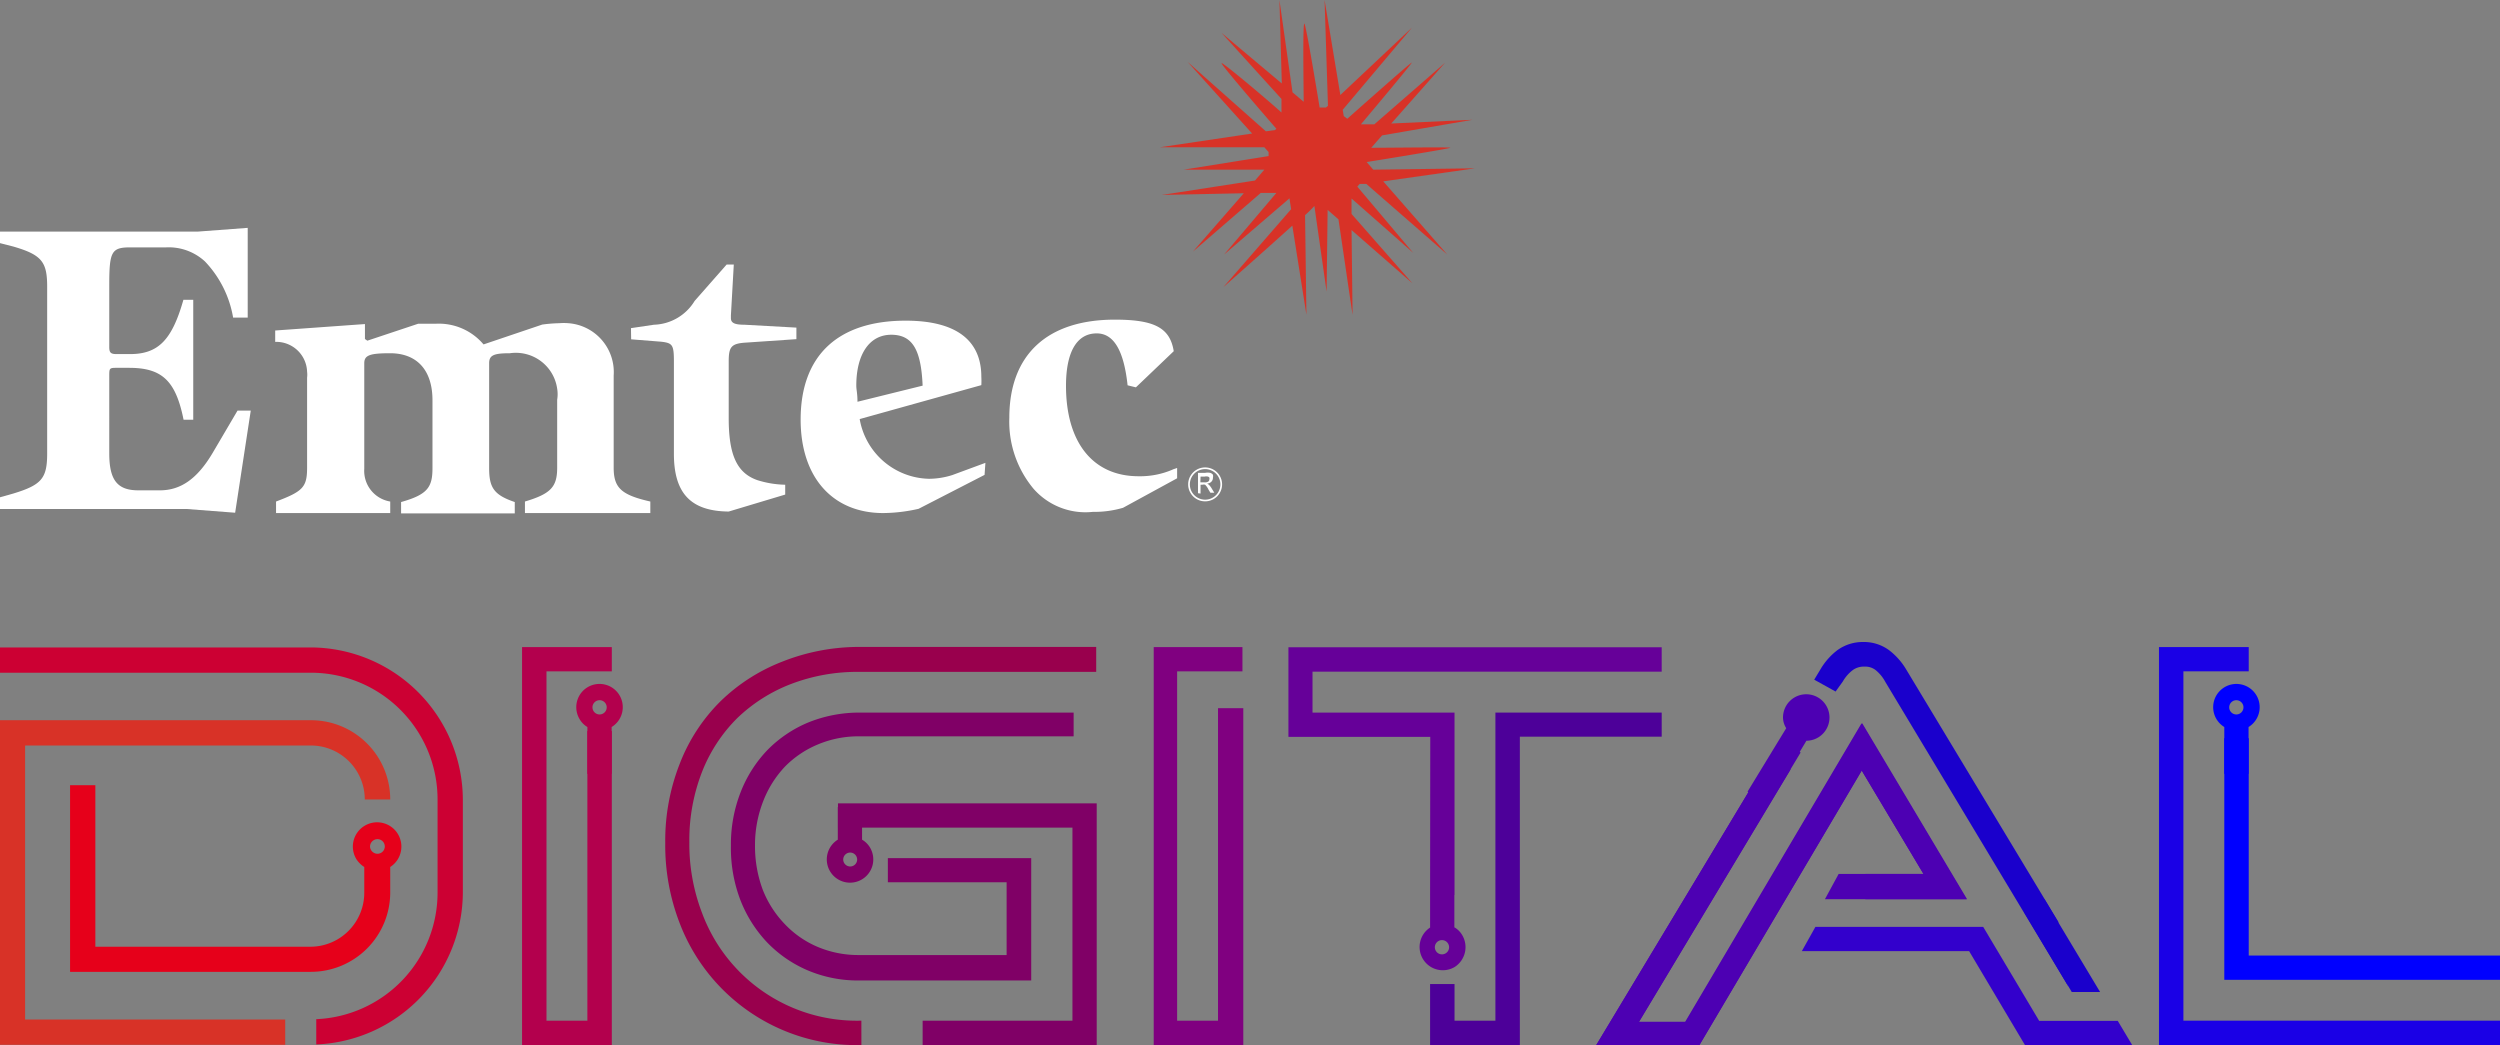 <svg id="Layer_1" data-name="Layer 1" xmlns="http://www.w3.org/2000/svg" viewBox="0 0 147.35 61.61"><rect x="0" y="0" width="147.35" height="61.61" fill="#808080" stroke="none"/><path d="M86.79,7.06,82,7.28,85.17,3.7,81,7.33l-.79,0c.7-.83,3-3.57,3-3.64S79.41,7,79.41,7l-.21-.16-.06-.37,4.08-4.84L79,5.6,78.07,0l.2,6.24-.12.1H78l-.22,0s-.8-4.9-.9-4.95S76.83,4.78,76.84,6l-.66-.56L75.41,0l.14,4.92L72,1.94l3.53,3.89,0,.8C74.68,5.86,72.11,3.7,72,3.72s2.9,3.49,3.23,3.87l-.09.08-.53.07L70,3.65l3.8,4.22-5.44.81h6.16l.25.28,0,.24-5,.8h4.75l-.55.64-5.49.85,4.83-.1-3,3.44,4-3.46.92,0L72.15,15,76,11.69h0l.1.64-4,4.6s2.5-2.21,4.07-3.63L77,18.55l-.08-5.87a7,7,0,0,0,.55-.54l.72,5.05.06-4.82.64.56.83,5.63-.06-5,3.59,3.14-3.59-4.09v-.91l3.63,3.2L80,11l.14-.16.39,0L85.3,15l-3.77-4.31,5.41-.77-6,.08-.39-.45c.46-.07,4.89-.79,4.93-.84s-3.44,0-4.66,0l.64-.73Z" style="fill:#d83227"/><path d="M14.78,24.2H14l-1.47,2.5c-.9,1.52-1.88,2.2-3.1,2.2H8.15c-1.24,0-1.71-.61-1.71-2.18V22.17c0-.44,0-.49.39-.49h.78c1.94,0,2.75.76,3.21,3.06h.57V17.67h-.58c-.67,2.36-1.47,3.2-3.15,3.2h-.8c-.34,0-.42-.1-.42-.41V16.83c0-2,.12-2.25,1.25-2.25H9.8a3.15,3.15,0,0,1,2.28.83,6.33,6.33,0,0,1,1.66,3.31h.86V13.43l-2.94.22H0v.68l.78.2c1.69.49,2,.91,2,2.37v9.82c0,1.47-.32,1.86-2,2.37L0,29.31V30H11l2.86.22Z" style="fill:#fff"/><path d="M16.22,19.48v.67a1.82,1.82,0,0,1,1.88,1.76,1.35,1.35,0,0,1,0,.35v5.3c0,1.15-.24,1.4-1.83,2v.68H23v-.68a1.83,1.83,0,0,1-1.53-1.93V21.41c0-.47.32-.59,1.52-.59,1.59,0,2.5,1,2.5,2.77v4c0,1.12-.28,1.56-1.85,2v.67h6.7v-.67c-1.24-.42-1.51-.86-1.51-2V21.41c0-.47.27-.59,1.22-.59a2.46,2.46,0,0,1,2.79,2.09,2,2,0,0,1,0,.65v4c0,1.13-.36,1.54-1.9,2v.68h7.39v-.68c-1.72-.39-2.16-.81-2.16-2V22.14a2.89,2.89,0,0,0-2.67-3.09,3.25,3.25,0,0,0-.54,0,8.59,8.59,0,0,0-1,.08l-3.46,1.17a3.45,3.45,0,0,0-2.8-1.22l-1.05,0-3,1-.14-.1v-.88Z" style="fill:#fff"/><path d="M37.2,20l1.77.14c.67.08.75.18.75,1.18v5.43c0,2.33,1,3.38,3.23,3.4l3.33-1v-.58a5.8,5.8,0,0,1-1.64-.27c-1.2-.42-1.69-1.47-1.69-3.65V21.31c0-.88.15-1.07,1.06-1.12l2.93-.2v-.68l-3.06-.17c-.61,0-.8-.12-.8-.39v-.16l.17-3h-.42l-1.89,2.15a2.91,2.91,0,0,1-2.4,1.4l-1.35.2Z" style="fill:#fff"/><path d="M58.08,27.28,56.13,28a4.62,4.62,0,0,1-1.37.22,4.24,4.24,0,0,1-4.09-3.52l7.17-2a4.66,4.66,0,0,0,0-.49c0-2.18-1.52-3.31-4.46-3.31-4,0-6.19,2.06-6.19,5.83,0,3.4,1.88,5.51,4.87,5.51a9.7,9.7,0,0,0,2.08-.25l3.89-2Zm-7.54-3.6c0-.49-.07-.71-.07-.95,0-1.86.78-3,2.06-3s1.76.93,1.85,3Z" style="fill:#fff"/><path d="M69.18,20.7c-.22-1.37-1.12-1.86-3.47-1.86-4,0-6.22,2.08-6.22,5.78a6.18,6.18,0,0,0,1.42,4.18,4.07,4.07,0,0,0,3.5,1.37,6,6,0,0,0,1.78-.24l3.19-1.74v-.61c-.12.05-.22.07-.27.1a4.84,4.84,0,0,1-2,.39c-2.7,0-4.28-2-4.28-5.33,0-2,.64-3.09,1.81-3.09,1,0,1.6,1,1.82,3.06l.49.12Z" style="fill:#fff"/><path d="M70.76,28.09H71a.47.47,0,0,1,.2,0,.16.16,0,0,1,.08.06.17.17,0,0,1,0,.1.16.16,0,0,1-.06.13.37.37,0,0,1-.23.05h-.24Zm0,1v-.52h.11a.29.29,0,0,1,.16,0,1,1,0,0,1,.2.29l.11.18h.23l-.14-.23a1.08,1.08,0,0,0-.18-.24l-.1-.07a.36.36,0,0,0,.25-.11.32.32,0,0,0,.09-.23.41.41,0,0,0,0-.18.31.31,0,0,0-.16-.11.77.77,0,0,0-.3,0h-.42v1.2Z" style="fill:#fff"/><path d="M71.93,28.55a.9.9,0,1,1-.9-.9h0a.9.9,0,0,1,.9.9m.1,0a1,1,0,0,0-2,0,1,1,0,1,0,2,0h0" style="fill:#fff"/><path d="M34.62,42.85v2.76h1.43V42.85a1.37,1.37,0,1,0-1.88-.45A1.29,1.29,0,0,0,34.62,42.85Zm.72-1.58a.42.42,0,1,1-.42.42h0A.42.42,0,0,1,35.34,41.27Z" style="fill:#b3004d"/><path d="M36.06,39.57V38.14H30.77V61.6h5.29V43.09H34.62V60.16H32.21V39.57Z" style="fill:#b3004d"/><path d="M131.1,42.85v2.76h1.43V42.85a1.37,1.37,0,1,0-1.43,0Zm.71-1.58a.42.42,0,1,1-.42.42.42.42,0,0,1,.42-.42Z" style="fill:blue"/><path d="M132.54,43.51H131.1V57.75h16.25V56.32H132.54Z" style="fill:blue"/><path d="M50.81,49.49V47.57H49.38v1.92a1.37,1.37,0,1,0,1.89.45A1.32,1.32,0,0,0,50.81,49.49Zm-.71,1.58a.41.41,0,1,1,.42-.4.41.41,0,0,1-.42.4Z" style="fill:#800066"/><path d="M50.62,42a8,8,0,0,0-3,.59,7.3,7.3,0,0,0-2.4,1.63,7.52,7.52,0,0,0-1.57,2.48,8.44,8.44,0,0,0-.57,3.14A8.6,8.6,0,0,0,43.62,53a7.66,7.66,0,0,0,1.58,2.53,7.28,7.28,0,0,0,2.4,1.66,7.57,7.57,0,0,0,3,.6H60.78V50.58H52.33V52h7v4.29h-8.7a6.14,6.14,0,0,1-2.46-.49,5.76,5.76,0,0,1-1.93-1.35,6.16,6.16,0,0,1-1.28-2,7.34,7.34,0,0,1-.46-2.62A7.1,7.1,0,0,1,45,47.18a6.23,6.23,0,0,1,1.27-2,5.87,5.87,0,0,1,1.93-1.3,6.15,6.15,0,0,1,2.47-.48H63.28V42" style="fill:#800066"/><path d="M49.39,47.35v1.43H63.21V60.16H54.38V61.6H64.64V47.35Z" style="fill:#800066"/><path d="M85.72,54.67V52.75H84.29v1.92A1.37,1.37,0,0,0,85.73,57a1.39,1.39,0,0,0,.45-1.89,1.29,1.29,0,0,0-.45-.45ZM85,56.25a.42.42,0,1,1,.41-.42.42.42,0,0,1-.41.42Z" style="fill:#609"/><path d="M84.29,52.75h1.44V42H77.36V39.59H97.94V38.15h-22v5.28h8.36Z" style="fill:#609"/><path d="M105.28,42.92,103,46.66l1.23.74,2.24-3.74a1.37,1.37,0,1,0-1.38-1.36A1.22,1.22,0,0,0,105.28,42.92Zm1.42-1a.3.3,0,0,0-.31-.29.32.32,0,0,0-.29.31.29.29,0,0,0,.31.29.29.29,0,0,0,.29-.29Z" style="fill:#4d00b3"/><path d="M113.37,51.51h-3.43V53h6l-6.18-10.37-10.4,17.6H96.6l8.94-14.88-1.25-.71-10.23,17h6.08l9.59-16.22Z" style="fill:#4d00b3"/><path d="M4.13,46.28v11h14.2A4.68,4.68,0,0,0,23,52.62V51.1a1.43,1.43,0,1,0-2-.47,1.51,1.51,0,0,0,.47.47v1.52a3.18,3.18,0,0,1-3.18,3.18H5.62V46.28Zm18.12,3.18a.43.43,0,0,1,0,.86.44.44,0,0,1-.44-.43h0A.44.44,0,0,1,22.25,49.46Z" style="fill:#e6001a"/><path d="M123.78,58.47,120.5,53l-1.22.73,2.83,4.74Z" style="fill:#1a00cc"/><path d="M73.23,39.57V38.14H68V61.6h5.28V41.74H71.79V60.16H69.38V39.57Z" style="fill:purple"/><path d="M145.92,60.16H128.69V39.57h3.85V38.14h-5.29V61.6h20.1V60.16Z" style="fill:#1a00e6"/><path d="M50.77,60.16h-.15a9.73,9.73,0,0,1-9.23-6.32,11.36,11.36,0,0,1-.76-4.2,11.09,11.09,0,0,1,.75-4.15,9.19,9.19,0,0,1,2.08-3.17,9.47,9.47,0,0,1,3.15-2,10.93,10.93,0,0,1,4-.72h14V38.13h-14A12.27,12.27,0,0,0,46.1,39a10.81,10.81,0,0,0-3.63,2.33A10.48,10.48,0,0,0,40.07,45a12.38,12.38,0,0,0-.86,4.69,12.72,12.72,0,0,0,.85,4.72A11.18,11.18,0,0,0,50.62,61.6h.15Z" style="fill:#99004d"/><path d="M88.14,42V60.16H85.73V58H84.29V61.6h5.29V43.42h8.36V42" style="fill:#4d0099"/><path d="M108.62,40.16a2.23,2.23,0,0,1,.59-.67,1.11,1.11,0,0,1,.68-.2,1,1,0,0,1,.64.19,2.26,2.26,0,0,1,.59.71L121.9,58.13l-1.13-3.76h.57l-9-14.93a4,4,0,0,0-1-1.12,2.5,2.5,0,0,0-1.52-.48,2.55,2.55,0,0,0-1.51.47,3.88,3.88,0,0,0-1,1.12l-.38.63,1.26.7Z" style="fill:#1a00cc"/><path d="M124.82,60.17h-4.63l-3.3-5.54H107l-.8,1.43h9.86l3.3,5.55h6.32Z" style="fill:#30c"/><path d="M113.37,51.51h-5L107.56,53h8.34l-6.18-10.37-10.4,17.6H96.6l9.53-15.88-1.24-.72-10.83,18h6.08l9.59-16.22Z" style="fill:#4d00b3"/><path d="M18.32,38.16H0v1.49H18.32a7.47,7.47,0,0,1,7.47,7.47v5.5a7.47,7.47,0,0,1-7.15,7.45v1.49a9,9,0,0,0,8.64-8.94v-5.5A9,9,0,0,0,18.32,38.16Z" style="fill:#c03"/><path d="M23,47.12a4.67,4.67,0,0,0-4.66-4.67H0V61.58H16.81V60.09H1.48V43.94H18.32a3.18,3.18,0,0,1,3.18,3.18Z" style="fill:#d83227"/></svg>